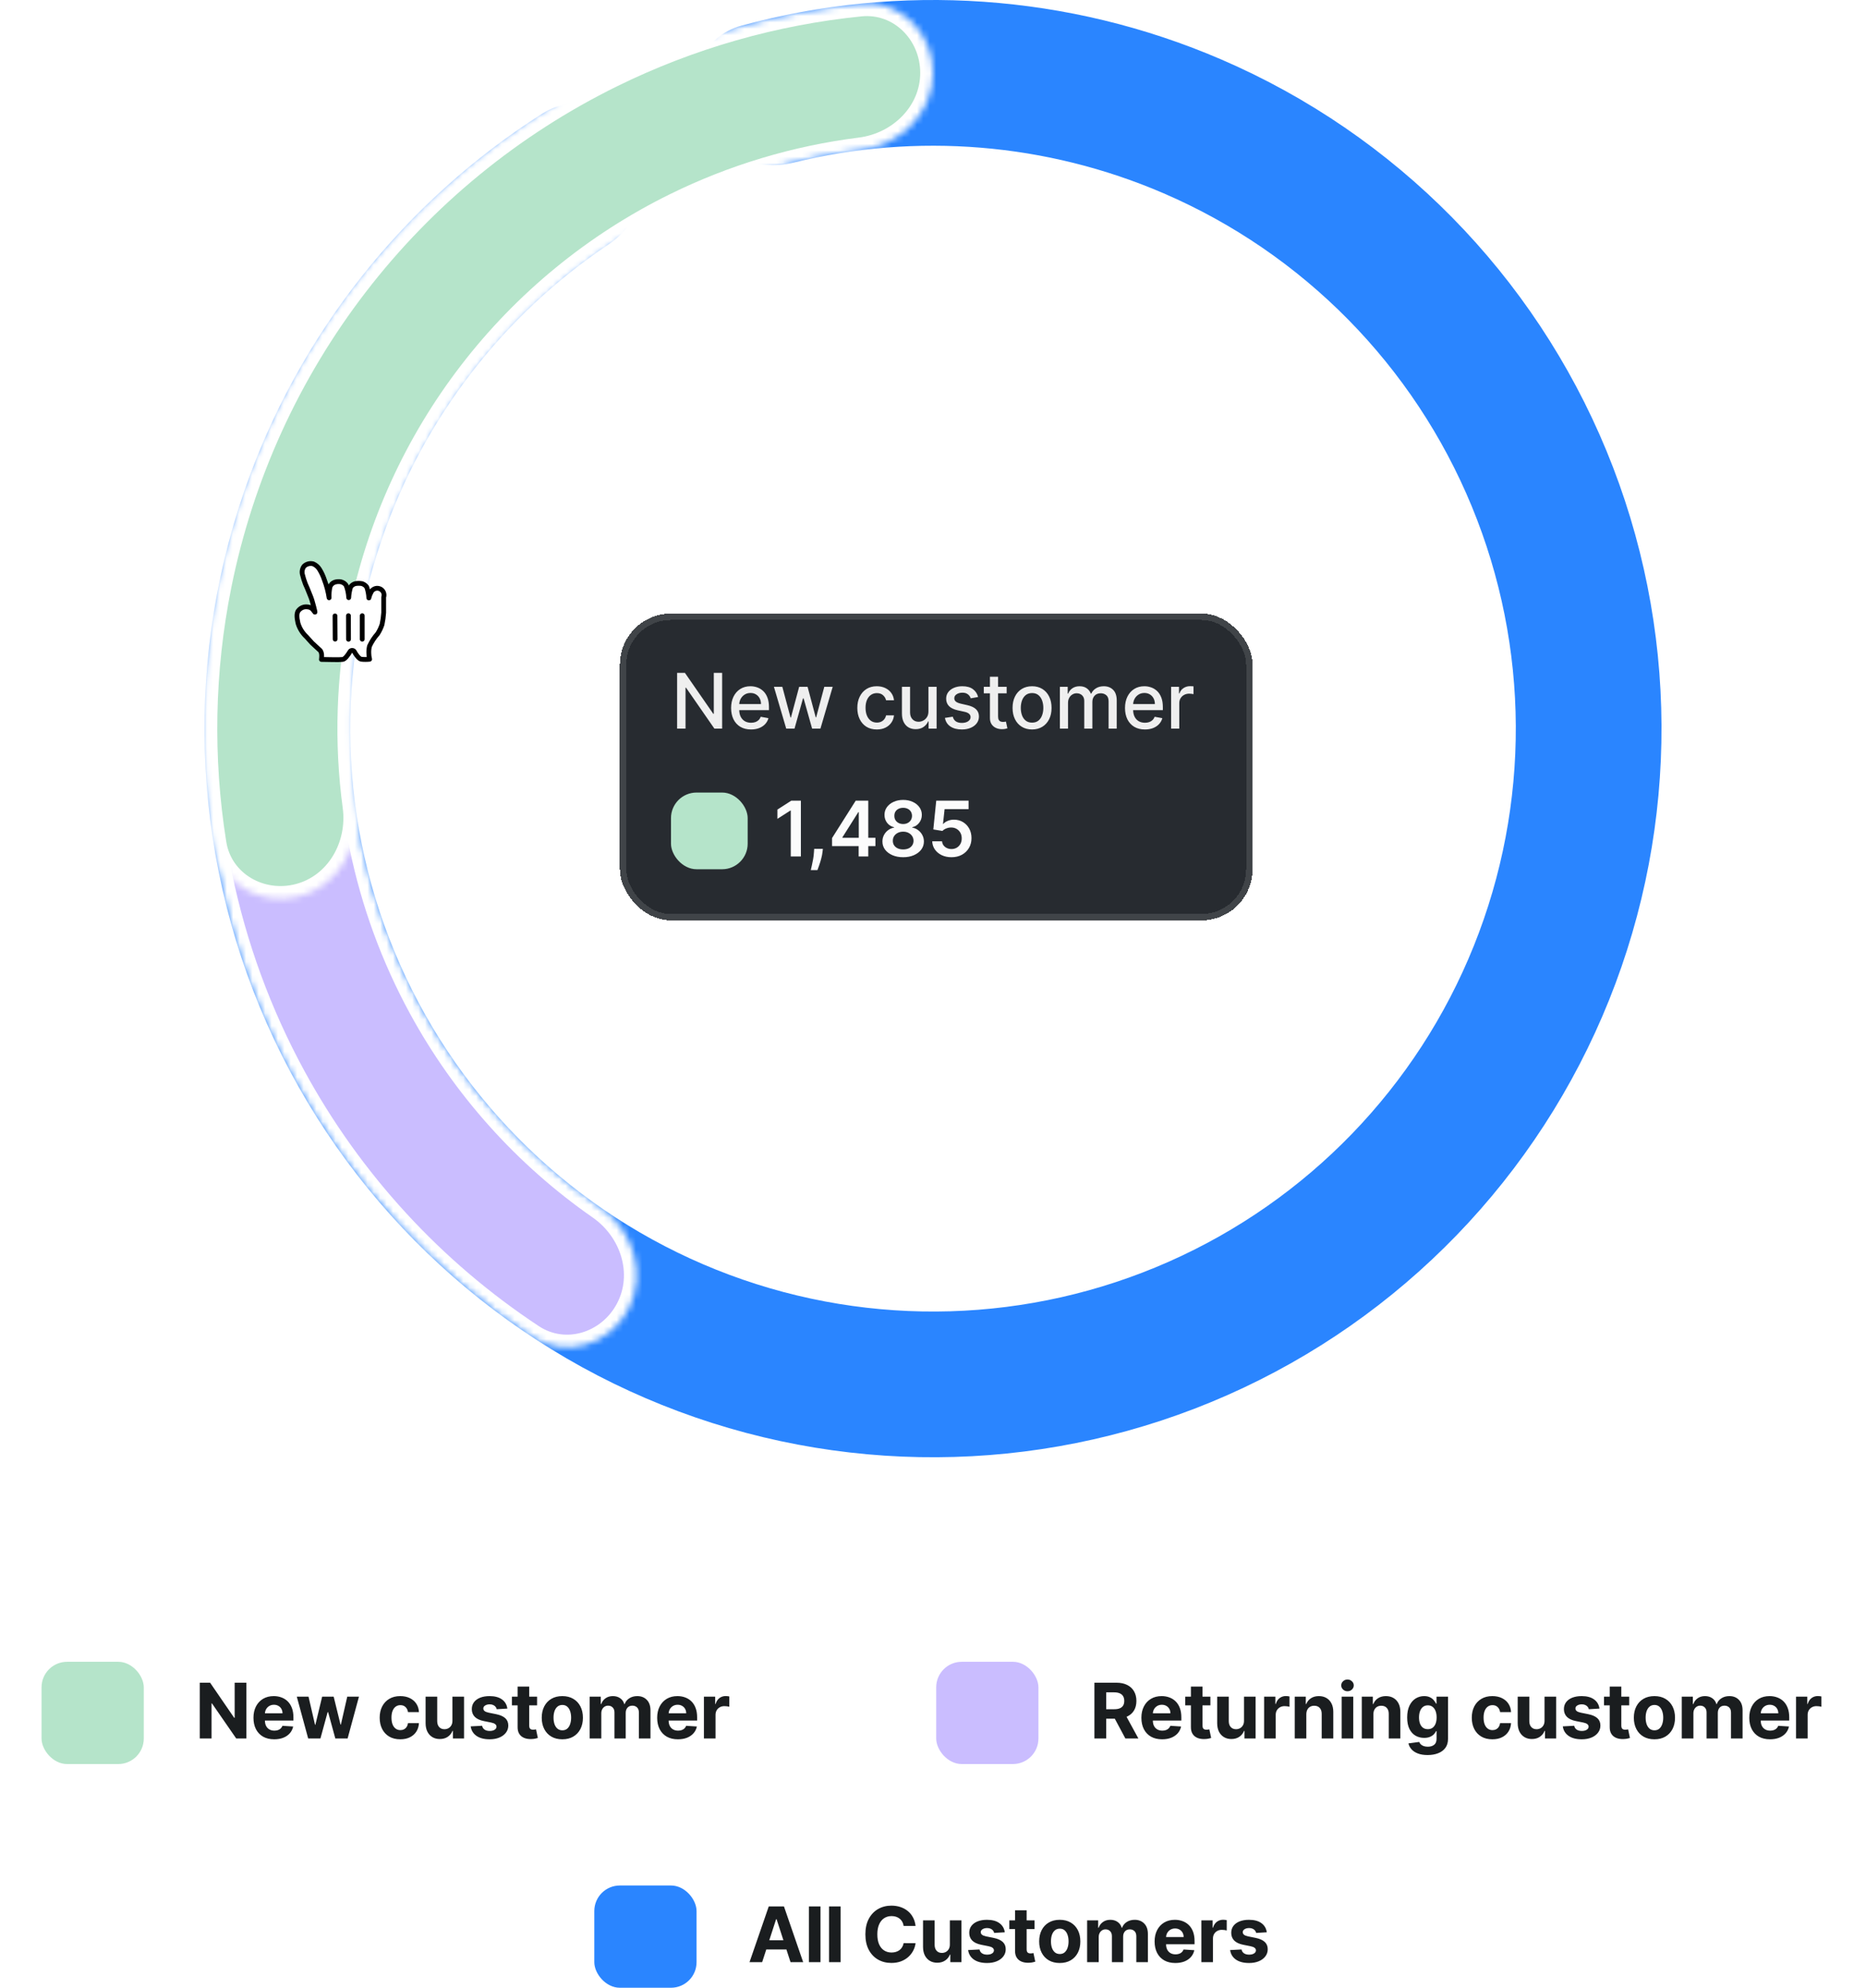 <svg width="292" height="311" viewBox="0 0 292 311" fill="none" xmlns="http://www.w3.org/2000/svg">
<path d="M109.255 18.206C107 12.327 109.929 5.674 116.003 4.017C140.8 -2.747 167.284 -0.957 191.095 9.298C218.413 21.064 240.05 43.041 251.39 70.538C262.73 98.035 262.874 128.875 251.791 156.477C240.708 184.079 219.277 206.256 192.07 218.276C164.864 230.296 134.037 231.207 106.168 220.815C78.299 210.422 55.595 189.549 42.902 162.65C30.209 135.751 28.531 104.956 38.227 76.837C46.679 52.327 63.189 31.543 84.887 17.764C90.202 14.389 97.093 16.704 99.921 22.33V22.33C102.748 27.955 100.429 34.751 95.2 38.258C78.783 49.269 66.293 65.387 59.782 84.27C52.025 106.765 53.367 131.401 63.522 152.92C73.676 174.439 91.839 191.138 114.134 199.452C136.429 207.766 161.091 207.037 182.856 197.421C204.622 187.805 221.767 170.063 230.633 147.981C239.499 125.9 239.384 101.228 230.312 79.23C221.24 57.232 203.93 39.651 182.076 30.239C163.732 22.338 143.405 20.718 124.209 25.441C118.096 26.946 111.51 24.084 109.255 18.206V18.206Z" fill="#2A85FF"/>
<mask id="path-2-inside-1_141_56" fill="white">
<path d="M115.465 16.049C113.592 10.038 107.17 6.632 101.377 9.096C84.243 16.384 69.099 27.784 57.325 42.356C43.156 59.895 34.505 81.241 32.467 103.696C30.429 126.15 35.095 148.705 45.876 168.508C54.833 184.962 67.678 198.902 83.219 209.155C88.474 212.623 95.404 210.428 98.329 204.853V204.853C101.255 199.278 99.055 192.443 93.888 188.845C82.301 180.778 72.701 170.098 65.9 157.606C57.276 141.764 53.543 123.72 55.173 105.756C56.804 87.793 63.724 70.716 75.06 56.685C83.998 45.622 95.365 36.845 108.215 30.996C113.945 28.387 117.339 22.06 115.465 16.049V16.049Z"/>
</mask>
<path d="M115.465 16.049C113.592 10.038 107.17 6.632 101.377 9.096C84.243 16.384 69.099 27.784 57.325 42.356C43.156 59.895 34.505 81.241 32.467 103.696C30.429 126.15 35.095 148.705 45.876 168.508C54.833 184.962 67.678 198.902 83.219 209.155C88.474 212.623 95.404 210.428 98.329 204.853V204.853C101.255 199.278 99.055 192.443 93.888 188.845C82.301 180.778 72.701 170.098 65.9 157.606C57.276 141.764 53.543 123.72 55.173 105.756C56.804 87.793 63.724 70.716 75.06 56.685C83.998 45.622 95.365 36.845 108.215 30.996C113.945 28.387 117.339 22.06 115.465 16.049V16.049Z" fill="#CABDFF" stroke="white" stroke-width="4" mask="url(#path-2-inside-1_141_56)"/>
<mask id="path-3-inside-2_141_56" fill="white">
<path d="M146 11.4C146 5.104 140.883 -0.059 134.619 0.57C121.101 1.926 107.903 5.691 95.659 11.717C79.996 19.426 66.314 30.628 55.666 44.461C45.017 58.293 37.688 74.386 34.243 91.499C31.549 104.878 31.285 118.6 33.432 132.015C34.427 138.232 40.727 141.858 46.814 140.247V140.247C52.901 138.636 56.453 132.396 55.614 126.156C54.267 116.146 54.59 105.954 56.594 95.999C59.35 82.309 65.214 69.435 73.733 58.369C82.251 47.303 93.197 38.341 105.727 32.174C114.837 27.69 124.607 24.771 134.63 23.512C140.876 22.727 146 17.696 146 11.4V11.4Z"/>
</mask>
<path d="M146 11.4C146 5.104 140.883 -0.059 134.619 0.57C121.101 1.926 107.903 5.691 95.659 11.717C79.996 19.426 66.314 30.628 55.666 44.461C45.017 58.293 37.688 74.386 34.243 91.499C31.549 104.878 31.285 118.6 33.432 132.015C34.427 138.232 40.727 141.858 46.814 140.247V140.247C52.901 138.636 56.453 132.396 55.614 126.156C54.267 116.146 54.59 105.954 56.594 95.999C59.35 82.309 65.214 69.435 73.733 58.369C82.251 47.303 93.197 38.341 105.727 32.174C114.837 27.69 124.607 24.771 134.63 23.512C140.876 22.727 146 17.696 146 11.4V11.4Z" fill="#B5E4CA" stroke="white" stroke-width="4" mask="url(#path-3-inside-2_141_56)"/>
<g filter="url(#filter0_ddi_141_56)">
<rect x="97" y="90" width="99" height="48" rx="8" fill="#272B30" shape-rendering="crispEdges"/>
<rect x="97.5" y="90.5" width="98" height="47" rx="7.5" stroke="white" stroke-opacity="0.12" shape-rendering="crispEdges"/>
<path d="M113.003 99.273V108H111.793L107.357 101.599H107.276V108H105.959V99.273H107.178L111.618 105.682H111.699V99.273H113.003ZM117.522 108.132C116.878 108.132 116.322 107.994 115.856 107.719C115.393 107.44 115.035 107.05 114.782 106.547C114.532 106.041 114.407 105.449 114.407 104.77C114.407 104.099 114.532 103.509 114.782 102.997C115.035 102.486 115.387 102.087 115.839 101.8C116.294 101.513 116.825 101.369 117.433 101.369C117.802 101.369 118.16 101.43 118.507 101.553C118.853 101.675 119.164 101.866 119.44 102.128C119.716 102.389 119.933 102.729 120.092 103.146C120.251 103.561 120.331 104.065 120.331 104.659V105.111H115.128V104.156H119.082C119.082 103.821 119.014 103.524 118.878 103.266C118.741 103.004 118.549 102.798 118.302 102.648C118.058 102.497 117.771 102.422 117.441 102.422C117.083 102.422 116.771 102.51 116.504 102.686C116.24 102.859 116.035 103.087 115.89 103.368C115.748 103.646 115.677 103.949 115.677 104.276V105.021C115.677 105.459 115.754 105.831 115.907 106.138C116.064 106.445 116.281 106.679 116.559 106.841C116.838 107 117.163 107.08 117.535 107.08C117.777 107.08 117.997 107.045 118.196 106.977C118.395 106.906 118.566 106.801 118.711 106.662C118.856 106.523 118.967 106.351 119.044 106.146L120.25 106.364C120.153 106.719 119.98 107.03 119.73 107.297C119.483 107.561 119.172 107.767 118.797 107.915C118.424 108.06 118 108.132 117.522 108.132ZM123.032 108L121.106 101.455H122.422L123.705 106.261H123.769L125.056 101.455H126.373L127.651 106.24H127.715L128.989 101.455H130.306L128.384 108H127.084L125.755 103.274H125.657L124.327 108H123.032ZM137.208 108.132C136.574 108.132 136.029 107.989 135.571 107.702C135.117 107.412 134.768 107.013 134.523 106.504C134.279 105.996 134.157 105.413 134.157 104.757C134.157 104.092 134.282 103.506 134.532 102.997C134.782 102.486 135.134 102.087 135.589 101.8C136.043 101.513 136.579 101.369 137.195 101.369C137.692 101.369 138.135 101.462 138.525 101.646C138.914 101.828 139.228 102.084 139.466 102.413C139.708 102.743 139.851 103.128 139.897 103.568H138.657C138.589 103.261 138.432 102.997 138.188 102.776C137.946 102.554 137.623 102.443 137.216 102.443C136.861 102.443 136.55 102.537 136.283 102.724C136.019 102.909 135.813 103.173 135.665 103.517C135.518 103.858 135.444 104.261 135.444 104.727C135.444 105.205 135.516 105.616 135.661 105.963C135.806 106.31 136.01 106.578 136.275 106.768C136.542 106.959 136.856 107.054 137.216 107.054C137.458 107.054 137.677 107.01 137.873 106.922C138.071 106.831 138.238 106.702 138.371 106.534C138.508 106.366 138.603 106.165 138.657 105.929H139.897C139.851 106.352 139.714 106.73 139.483 107.062C139.253 107.395 138.945 107.656 138.559 107.847C138.175 108.037 137.725 108.132 137.208 108.132ZM145.286 105.286V101.455H146.564V108H145.311V106.866H145.243C145.092 107.216 144.851 107.507 144.519 107.74C144.189 107.97 143.779 108.085 143.287 108.085C142.867 108.085 142.494 107.993 142.171 107.808C141.85 107.621 141.597 107.344 141.412 106.977C141.23 106.611 141.139 106.158 141.139 105.618V101.455H142.413V105.464C142.413 105.911 142.537 106.266 142.784 106.53C143.031 106.794 143.352 106.926 143.747 106.926C143.986 106.926 144.223 106.866 144.459 106.747C144.698 106.628 144.895 106.447 145.051 106.206C145.21 105.964 145.288 105.658 145.286 105.286ZM153.061 103.053L151.906 103.257C151.858 103.109 151.781 102.969 151.676 102.835C151.574 102.702 151.434 102.592 151.258 102.507C151.082 102.422 150.862 102.379 150.598 102.379C150.237 102.379 149.936 102.46 149.694 102.622C149.453 102.781 149.332 102.987 149.332 103.24C149.332 103.459 149.413 103.635 149.575 103.768C149.737 103.902 149.998 104.011 150.359 104.097L151.399 104.335C152.001 104.474 152.45 104.689 152.746 104.979C153.041 105.268 153.189 105.645 153.189 106.108C153.189 106.5 153.075 106.849 152.848 107.156C152.623 107.46 152.309 107.699 151.906 107.872C151.505 108.045 151.041 108.132 150.513 108.132C149.78 108.132 149.182 107.976 148.719 107.663C148.255 107.348 147.971 106.901 147.866 106.321L149.098 106.134C149.175 106.455 149.332 106.697 149.571 106.862C149.809 107.024 150.121 107.105 150.504 107.105C150.922 107.105 151.255 107.018 151.505 106.845C151.755 106.669 151.88 106.455 151.88 106.202C151.88 105.997 151.804 105.825 151.65 105.686C151.5 105.547 151.268 105.442 150.956 105.371L149.848 105.128C149.237 104.989 148.785 104.767 148.493 104.463C148.203 104.159 148.058 103.774 148.058 103.308C148.058 102.922 148.166 102.584 148.382 102.294C148.598 102.004 148.896 101.778 149.277 101.616C149.657 101.452 150.094 101.369 150.585 101.369C151.292 101.369 151.849 101.523 152.255 101.83C152.662 102.134 152.93 102.541 153.061 103.053ZM157.525 101.455V102.477H153.95V101.455H157.525ZM154.909 99.886H156.183V106.078C156.183 106.325 156.22 106.511 156.294 106.636C156.367 106.759 156.463 106.842 156.579 106.888C156.698 106.93 156.828 106.952 156.967 106.952C157.069 106.952 157.159 106.945 157.235 106.93C157.312 106.916 157.372 106.905 157.414 106.896L157.644 107.949C157.571 107.977 157.465 108.006 157.329 108.034C157.193 108.065 157.022 108.082 156.818 108.085C156.482 108.091 156.17 108.031 155.88 107.906C155.59 107.781 155.356 107.588 155.177 107.327C154.998 107.065 154.909 106.737 154.909 106.342V99.886ZM161.501 108.132C160.888 108.132 160.352 107.991 159.895 107.71C159.437 107.429 159.082 107.036 158.829 106.53C158.577 106.024 158.45 105.433 158.45 104.757C158.45 104.078 158.577 103.484 158.829 102.976C159.082 102.467 159.437 102.072 159.895 101.791C160.352 101.51 160.888 101.369 161.501 101.369C162.115 101.369 162.65 101.51 163.108 101.791C163.565 102.072 163.92 102.467 164.173 102.976C164.426 103.484 164.552 104.078 164.552 104.757C164.552 105.433 164.426 106.024 164.173 106.53C163.92 107.036 163.565 107.429 163.108 107.71C162.65 107.991 162.115 108.132 161.501 108.132ZM161.506 107.062C161.903 107.062 162.233 106.957 162.494 106.747C162.756 106.537 162.949 106.257 163.074 105.908C163.202 105.558 163.265 105.173 163.265 104.753C163.265 104.335 163.202 103.952 163.074 103.602C162.949 103.25 162.756 102.967 162.494 102.754C162.233 102.541 161.903 102.435 161.506 102.435C161.105 102.435 160.773 102.541 160.508 102.754C160.247 102.967 160.052 103.25 159.925 103.602C159.8 103.952 159.737 104.335 159.737 104.753C159.737 105.173 159.8 105.558 159.925 105.908C160.052 106.257 160.247 106.537 160.508 106.747C160.773 106.957 161.105 107.062 161.506 107.062ZM165.855 108V101.455H167.078V102.52H167.159C167.295 102.159 167.518 101.878 167.828 101.676C168.137 101.472 168.508 101.369 168.94 101.369C169.377 101.369 169.744 101.472 170.039 101.676C170.338 101.881 170.558 102.162 170.7 102.52H170.768C170.924 102.17 171.173 101.892 171.514 101.685C171.855 101.474 172.261 101.369 172.732 101.369C173.326 101.369 173.811 101.555 174.186 101.928C174.563 102.3 174.752 102.861 174.752 103.611V108H173.478V103.73C173.478 103.287 173.357 102.966 173.116 102.767C172.875 102.568 172.586 102.469 172.251 102.469C171.836 102.469 171.514 102.597 171.284 102.852C171.054 103.105 170.938 103.43 170.938 103.828V108H169.669V103.649C169.669 103.294 169.558 103.009 169.336 102.793C169.115 102.577 168.826 102.469 168.471 102.469C168.23 102.469 168.007 102.533 167.802 102.661C167.6 102.786 167.437 102.96 167.312 103.185C167.19 103.409 167.129 103.669 167.129 103.964V108H165.855ZM179.161 108.132C178.516 108.132 177.961 107.994 177.495 107.719C177.032 107.44 176.674 107.05 176.421 106.547C176.171 106.041 176.046 105.449 176.046 104.77C176.046 104.099 176.171 103.509 176.421 102.997C176.674 102.486 177.026 102.087 177.478 101.8C177.932 101.513 178.464 101.369 179.072 101.369C179.441 101.369 179.799 101.43 180.146 101.553C180.492 101.675 180.803 101.866 181.079 102.128C181.354 102.389 181.572 102.729 181.731 103.146C181.89 103.561 181.969 104.065 181.969 104.659V105.111H176.766V104.156H180.721C180.721 103.821 180.653 103.524 180.516 103.266C180.38 103.004 180.188 102.798 179.941 102.648C179.697 102.497 179.41 102.422 179.08 102.422C178.722 102.422 178.41 102.51 178.143 102.686C177.878 102.859 177.674 103.087 177.529 103.368C177.387 103.646 177.316 103.949 177.316 104.276V105.021C177.316 105.459 177.393 105.831 177.546 106.138C177.702 106.445 177.92 106.679 178.198 106.841C178.476 107 178.802 107.08 179.174 107.08C179.415 107.08 179.636 107.045 179.834 106.977C180.033 106.906 180.205 106.801 180.35 106.662C180.495 106.523 180.606 106.351 180.682 106.146L181.888 106.364C181.792 106.719 181.619 107.03 181.369 107.297C181.121 107.561 180.81 107.767 180.435 107.915C180.063 108.06 179.638 108.132 179.161 108.132ZM183.263 108V101.455H184.495V102.494H184.563C184.682 102.142 184.892 101.865 185.193 101.663C185.497 101.459 185.841 101.357 186.225 101.357C186.304 101.357 186.398 101.359 186.506 101.365C186.617 101.371 186.703 101.378 186.766 101.386V102.605C186.715 102.591 186.624 102.575 186.493 102.558C186.363 102.538 186.232 102.528 186.101 102.528C185.8 102.528 185.532 102.592 185.296 102.72C185.063 102.845 184.878 103.02 184.742 103.244C184.605 103.466 184.537 103.719 184.537 104.003V108H183.263Z" fill="#EFEFEF"/>
<rect x="105" y="118" width="12" height="12" rx="4" fill="#B5E4CA"/>
<path d="M125.325 119.273V128H123.744V120.811H123.693L121.652 122.115V120.666L123.821 119.273H125.325ZM128.769 126.807L128.713 127.276C128.674 127.634 128.603 127.997 128.5 128.366C128.401 128.739 128.296 129.081 128.185 129.393C128.074 129.706 127.985 129.952 127.917 130.131H126.877C126.917 129.957 126.971 129.722 127.039 129.423C127.11 129.125 127.178 128.79 127.243 128.418C127.309 128.045 127.353 127.668 127.375 127.284L127.405 126.807H128.769ZM130.202 126.381V125.124L133.905 119.273H134.954V121.062H134.314L131.821 125.013V125.081H136.99V126.381H130.202ZM134.365 128V125.997L134.383 125.435V119.273H135.874V128H134.365ZM141.334 128.119C140.701 128.119 140.138 128.013 139.647 127.8C139.158 127.587 138.775 127.295 138.496 126.926C138.221 126.554 138.084 126.132 138.087 125.661C138.084 125.294 138.164 124.957 138.326 124.651C138.488 124.344 138.706 124.088 138.982 123.884C139.26 123.676 139.57 123.544 139.911 123.487V123.428C139.462 123.328 139.098 123.099 138.82 122.741C138.544 122.381 138.408 121.964 138.411 121.493C138.408 121.044 138.533 120.643 138.786 120.291C139.039 119.939 139.385 119.662 139.826 119.46C140.266 119.256 140.769 119.153 141.334 119.153C141.894 119.153 142.392 119.256 142.83 119.46C143.27 119.662 143.617 119.939 143.87 120.291C144.125 120.643 144.253 121.044 144.253 121.493C144.253 121.964 144.113 122.381 143.831 122.741C143.553 123.099 143.194 123.328 142.753 123.428V123.487C143.094 123.544 143.401 123.676 143.674 123.884C143.949 124.088 144.168 124.344 144.33 124.651C144.495 124.957 144.577 125.294 144.577 125.661C144.577 126.132 144.438 126.554 144.16 126.926C143.881 127.295 143.498 127.587 143.009 127.8C142.523 128.013 141.965 128.119 141.334 128.119ZM141.334 126.901C141.661 126.901 141.945 126.845 142.187 126.734C142.428 126.621 142.615 126.462 142.749 126.257C142.883 126.053 142.951 125.817 142.954 125.55C142.951 125.271 142.878 125.026 142.736 124.812C142.597 124.597 142.405 124.428 142.161 124.305C141.919 124.183 141.644 124.122 141.334 124.122C141.022 124.122 140.743 124.183 140.499 124.305C140.255 124.428 140.062 124.597 139.919 124.812C139.78 125.026 139.712 125.271 139.715 125.55C139.712 125.817 139.777 126.053 139.911 126.257C140.044 126.459 140.232 126.616 140.473 126.73C140.718 126.844 141.005 126.901 141.334 126.901ZM141.334 122.925C141.601 122.925 141.837 122.871 142.042 122.763C142.249 122.655 142.412 122.504 142.532 122.311C142.651 122.118 142.712 121.895 142.715 121.642C142.712 121.392 142.652 121.173 142.536 120.986C142.419 120.795 142.258 120.649 142.05 120.547C141.843 120.442 141.604 120.389 141.334 120.389C141.059 120.389 140.816 120.442 140.606 120.547C140.398 120.649 140.236 120.795 140.12 120.986C140.006 121.173 139.951 121.392 139.954 121.642C139.951 121.895 140.008 122.118 140.124 122.311C140.243 122.501 140.407 122.652 140.614 122.763C140.824 122.871 141.064 122.925 141.334 122.925ZM148.892 128.119C148.324 128.119 147.815 128.013 147.367 127.8C146.918 127.584 146.561 127.288 146.297 126.913C146.036 126.538 145.896 126.109 145.879 125.626H147.413C147.442 125.984 147.597 126.277 147.878 126.504C148.159 126.729 148.497 126.841 148.892 126.841C149.202 126.841 149.477 126.77 149.719 126.628C149.96 126.486 150.151 126.288 150.29 126.036C150.429 125.783 150.497 125.494 150.494 125.17C150.497 124.841 150.428 124.548 150.286 124.293C150.144 124.037 149.949 123.837 149.702 123.692C149.455 123.544 149.171 123.47 148.85 123.47C148.588 123.467 148.331 123.516 148.078 123.615C147.825 123.714 147.625 123.845 147.477 124.007L146.05 123.773L146.506 119.273H151.568V120.594H147.814L147.563 122.908H147.614C147.776 122.717 148.004 122.56 148.3 122.435C148.595 122.307 148.919 122.243 149.271 122.243C149.8 122.243 150.271 122.368 150.686 122.618C151.101 122.865 151.428 123.206 151.666 123.641C151.905 124.075 152.024 124.572 152.024 125.132C152.024 125.709 151.891 126.223 151.624 126.675C151.359 127.124 150.992 127.477 150.52 127.736C150.051 127.991 149.509 128.119 148.892 128.119Z" fill="#FCFCFC"/>
</g>
<g filter="url(#filter1_d_141_56)">
<path d="M57.714 91.547C57.714 91.696 57.788 91.133 58.022 90.761C58.112 90.493 58.305 90.272 58.558 90.147C58.683 90.085 58.819 90.048 58.959 90.038C59.098 90.029 59.239 90.047 59.371 90.092C59.504 90.136 59.626 90.207 59.731 90.299C59.837 90.391 59.923 90.502 59.985 90.628C60.047 90.753 60.084 90.889 60.094 91.029C60.103 91.168 60.085 91.309 60.04 91.441C60.04 92.142 60.04 92.111 60.04 92.578C60.04 93.046 60.04 93.449 60.04 93.853C60 94.475 59.914 95.092 59.785 95.702C59.614 96.218 59.379 96.711 59.084 97.168C58.568 97.745 58.141 98.397 57.82 99.102C57.736 99.449 57.7 99.807 57.714 100.164C57.714 100.494 57.757 100.823 57.841 101.142C57.407 101.19 56.968 101.19 56.534 101.142C56.12 101.078 55.599 100.249 55.472 99.994C55.439 99.924 55.388 99.865 55.323 99.823C55.258 99.782 55.182 99.76 55.105 99.76C55.028 99.76 54.953 99.782 54.888 99.823C54.823 99.865 54.771 99.924 54.739 99.994C54.505 100.398 53.995 101.131 53.623 101.174C52.922 101.259 51.445 101.174 50.297 101.174C50.297 101.174 50.489 100.111 50.053 99.729C49.617 99.346 49.171 98.9 48.831 98.602L47.949 97.625C47.328 97.047 46.874 96.313 46.632 95.5C46.408 94.501 46.43 94.012 46.632 93.619C46.855 93.293 47.192 93.061 47.577 92.971C47.886 92.917 48.203 92.939 48.502 93.035C48.71 93.122 48.89 93.266 49.022 93.449C49.267 93.779 49.341 93.938 49.256 93.577C49.171 93.216 49.044 92.684 48.82 91.93C48.64 91.346 48.459 91.016 48.321 90.623C48.183 90.23 48.002 89.858 47.79 89.369C47.597 88.87 47.438 88.359 47.312 87.839C47.264 87.625 47.262 87.403 47.308 87.189C47.354 86.974 47.446 86.772 47.577 86.596C47.764 86.412 47.996 86.281 48.25 86.216C48.504 86.151 48.77 86.153 49.022 86.224C49.423 86.398 49.761 86.691 49.989 87.064C50.307 87.578 50.564 88.127 50.754 88.7C51.104 89.612 51.354 90.56 51.498 91.526C51.472 90.956 51.518 90.385 51.636 89.826C51.695 89.656 51.792 89.502 51.919 89.376C52.045 89.249 52.2 89.152 52.369 89.093C52.685 88.992 53.02 88.97 53.347 89.029C53.672 89.102 53.959 89.29 54.154 89.561C54.398 90.181 54.538 90.838 54.569 91.505C54.599 90.935 54.699 90.372 54.866 89.826C55.044 89.577 55.303 89.396 55.599 89.316C55.95 89.253 56.31 89.253 56.662 89.316C56.949 89.414 57.201 89.595 57.384 89.837C57.609 90.4 57.745 90.995 57.788 91.6" fill="white"/>
<path d="M57.714 91.547C57.714 91.696 57.788 91.133 58.022 90.761C58.112 90.493 58.305 90.272 58.558 90.147C58.683 90.085 58.819 90.048 58.959 90.038C59.098 90.029 59.239 90.047 59.371 90.092C59.504 90.136 59.626 90.207 59.731 90.299C59.837 90.391 59.923 90.502 59.985 90.628C60.047 90.753 60.084 90.889 60.094 91.029C60.103 91.168 60.085 91.309 60.04 91.441C60.04 92.142 60.04 92.111 60.04 92.578C60.04 93.046 60.04 93.449 60.04 93.853C60 94.475 59.914 95.092 59.785 95.702C59.614 96.218 59.379 96.711 59.084 97.168C58.568 97.745 58.141 98.397 57.82 99.102C57.736 99.449 57.7 99.807 57.714 100.164C57.714 100.494 57.757 100.823 57.841 101.142C57.407 101.19 56.968 101.19 56.534 101.142C56.12 101.078 55.599 100.249 55.472 99.994C55.439 99.924 55.388 99.865 55.323 99.823C55.258 99.782 55.182 99.76 55.105 99.76C55.028 99.76 54.953 99.782 54.888 99.823C54.823 99.865 54.771 99.924 54.739 99.994C54.505 100.398 53.995 101.131 53.623 101.174C52.922 101.259 51.445 101.174 50.297 101.174C50.297 101.174 50.489 100.111 50.053 99.729C49.617 99.346 49.171 98.9 48.831 98.602L47.949 97.625C47.328 97.047 46.874 96.313 46.632 95.5C46.408 94.501 46.43 94.012 46.632 93.619C46.855 93.293 47.192 93.061 47.577 92.971C47.886 92.917 48.203 92.939 48.502 93.035C48.71 93.122 48.89 93.266 49.022 93.449C49.267 93.779 49.341 93.938 49.256 93.577C49.171 93.216 49.044 92.684 48.82 91.93C48.64 91.346 48.459 91.016 48.321 90.623C48.183 90.23 48.002 89.858 47.79 89.369C47.597 88.87 47.438 88.359 47.312 87.839C47.264 87.625 47.262 87.403 47.308 87.189C47.354 86.974 47.446 86.772 47.577 86.596C47.764 86.412 47.996 86.281 48.25 86.216C48.504 86.151 48.77 86.153 49.022 86.224C49.423 86.398 49.761 86.691 49.989 87.064C50.307 87.578 50.564 88.127 50.754 88.7C51.104 89.612 51.354 90.56 51.498 91.526C51.472 90.956 51.518 90.385 51.636 89.826C51.695 89.656 51.792 89.502 51.919 89.376C52.045 89.249 52.2 89.152 52.369 89.093C52.685 88.992 53.02 88.97 53.347 89.029C53.672 89.102 53.959 89.29 54.154 89.561C54.398 90.181 54.538 90.838 54.569 91.505C54.599 90.935 54.699 90.372 54.866 89.826C55.044 89.577 55.303 89.396 55.599 89.316C55.95 89.253 56.31 89.253 56.662 89.316C56.949 89.414 57.201 89.595 57.384 89.837C57.578 90.388 57.689 90.964 57.714 91.547V91.547Z" stroke="black" stroke-width="0.75" stroke-linejoin="round"/>
<path d="M56.683 98.007V94.331" stroke="black" stroke-width="0.75" stroke-linecap="round"/>
<path d="M54.537 98.018L54.526 94.331" stroke="black" stroke-width="0.75" stroke-linecap="round"/>
<path d="M52.422 94.363L52.444 97.996" stroke="black" stroke-width="0.75" stroke-linecap="round"/>
</g>
<rect x="6.5" y="260" width="16" height="16" rx="4" fill="#B5E4CA"/>
<path d="M38.558 263.273V272H36.965L33.168 266.507H33.104V272H31.259V263.273H32.878L36.645 268.761H36.722V263.273H38.558ZM42.912 272.128C42.238 272.128 41.659 271.991 41.173 271.719C40.69 271.443 40.318 271.054 40.056 270.551C39.795 270.045 39.664 269.447 39.664 268.757C39.664 268.084 39.795 267.493 40.056 266.984C40.318 266.476 40.686 266.08 41.16 265.795C41.638 265.511 42.197 265.369 42.839 265.369C43.271 265.369 43.673 265.439 44.045 265.578C44.42 265.714 44.747 265.92 45.025 266.196C45.306 266.472 45.525 266.818 45.681 267.236C45.838 267.651 45.916 268.136 45.916 268.693V269.192H40.389V268.067H44.207C44.207 267.805 44.15 267.574 44.037 267.372C43.923 267.17 43.765 267.013 43.564 266.899C43.365 266.783 43.133 266.724 42.869 266.724C42.593 266.724 42.349 266.788 42.136 266.916C41.926 267.041 41.761 267.21 41.642 267.423C41.522 267.634 41.461 267.868 41.459 268.126V269.196C41.459 269.52 41.518 269.8 41.638 270.036C41.76 270.271 41.931 270.453 42.153 270.581C42.375 270.709 42.638 270.773 42.941 270.773C43.143 270.773 43.328 270.744 43.495 270.688C43.663 270.631 43.806 270.545 43.926 270.432C44.045 270.318 44.136 270.179 44.199 270.014L45.877 270.125C45.792 270.528 45.618 270.881 45.353 271.182C45.092 271.48 44.754 271.713 44.339 271.881C43.927 272.045 43.451 272.128 42.912 272.128ZM48.225 272L46.444 265.455H48.28L49.294 269.852H49.354L50.411 265.455H52.214L53.287 269.827H53.343L54.34 265.455H56.172L54.395 272H52.473L51.348 267.884H51.267L50.142 272H48.225ZM62.635 272.128C61.965 272.128 61.388 271.986 60.905 271.702C60.425 271.415 60.056 271.017 59.797 270.509C59.542 270 59.414 269.415 59.414 268.753C59.414 268.082 59.543 267.494 59.802 266.989C60.063 266.48 60.434 266.084 60.914 265.8C61.394 265.513 61.965 265.369 62.627 265.369C63.198 265.369 63.698 265.473 64.127 265.68C64.556 265.888 64.895 266.179 65.145 266.554C65.395 266.929 65.533 267.369 65.559 267.875H63.846C63.797 267.548 63.669 267.286 63.462 267.087C63.258 266.885 62.989 266.784 62.657 266.784C62.376 266.784 62.13 266.861 61.919 267.014C61.712 267.165 61.55 267.385 61.434 267.675C61.317 267.964 61.259 268.315 61.259 268.727C61.259 269.145 61.316 269.5 61.429 269.793C61.546 270.085 61.709 270.308 61.919 270.462C62.13 270.615 62.376 270.692 62.657 270.692C62.864 270.692 63.05 270.649 63.215 270.564C63.383 270.479 63.52 270.355 63.628 270.193C63.739 270.028 63.812 269.831 63.846 269.601H65.559C65.53 270.101 65.394 270.541 65.15 270.922C64.908 271.3 64.574 271.595 64.148 271.808C63.722 272.021 63.218 272.128 62.635 272.128ZM70.798 269.213V265.455H72.614V272H70.871V270.811H70.803C70.655 271.195 70.409 271.503 70.066 271.736C69.725 271.969 69.308 272.085 68.817 272.085C68.379 272.085 67.995 271.986 67.662 271.787C67.33 271.588 67.07 271.305 66.882 270.939C66.698 270.572 66.604 270.134 66.601 269.622V265.455H68.416V269.298C68.419 269.685 68.523 269.99 68.727 270.214C68.932 270.439 69.206 270.551 69.55 270.551C69.769 270.551 69.973 270.501 70.163 270.402C70.354 270.3 70.507 270.149 70.624 269.95C70.743 269.751 70.801 269.506 70.798 269.213ZM79.392 267.321L77.73 267.423C77.701 267.281 77.64 267.153 77.547 267.04C77.453 266.923 77.329 266.831 77.176 266.763C77.025 266.692 76.845 266.656 76.635 266.656C76.353 266.656 76.116 266.716 75.923 266.835C75.73 266.952 75.633 267.108 75.633 267.304C75.633 267.46 75.696 267.592 75.821 267.7C75.946 267.808 76.16 267.895 76.464 267.96L77.649 268.199C78.285 268.33 78.76 268.54 79.072 268.83C79.385 269.119 79.541 269.5 79.541 269.972C79.541 270.401 79.415 270.777 79.162 271.101C78.912 271.425 78.568 271.678 78.13 271.859C77.696 272.038 77.194 272.128 76.626 272.128C75.76 272.128 75.069 271.947 74.555 271.587C74.044 271.223 73.744 270.729 73.656 270.104L75.442 270.01C75.496 270.274 75.626 270.476 75.834 270.615C76.041 270.751 76.307 270.82 76.63 270.82C76.949 270.82 77.204 270.759 77.397 270.636C77.594 270.511 77.693 270.351 77.696 270.155C77.693 269.99 77.623 269.855 77.487 269.75C77.351 269.642 77.14 269.56 76.856 269.503L75.723 269.277C75.084 269.149 74.608 268.928 74.295 268.612C73.986 268.297 73.831 267.895 73.831 267.406C73.831 266.986 73.944 266.624 74.172 266.32C74.402 266.016 74.724 265.781 75.139 265.616C75.557 265.452 76.045 265.369 76.605 265.369C77.432 265.369 78.082 265.544 78.557 265.893C79.034 266.243 79.312 266.719 79.392 267.321ZM84.046 265.455V266.818H80.104V265.455H84.046ZM80.999 263.886H82.814V269.989C82.814 270.156 82.84 270.287 82.891 270.381C82.942 270.472 83.013 270.536 83.104 270.572C83.198 270.609 83.306 270.628 83.428 270.628C83.513 270.628 83.598 270.621 83.683 270.607C83.769 270.589 83.834 270.577 83.879 270.568L84.165 271.919C84.074 271.947 83.946 271.98 83.781 272.017C83.617 272.057 83.416 272.081 83.181 272.089C82.743 272.107 82.36 272.048 82.03 271.915C81.703 271.781 81.449 271.574 81.267 271.293C81.085 271.011 80.996 270.656 80.999 270.227V263.886ZM87.995 272.128C87.333 272.128 86.761 271.987 86.278 271.706C85.798 271.422 85.427 271.027 85.166 270.521C84.904 270.013 84.774 269.423 84.774 268.753C84.774 268.077 84.904 267.486 85.166 266.98C85.427 266.472 85.798 266.077 86.278 265.795C86.761 265.511 87.333 265.369 87.995 265.369C88.657 265.369 89.228 265.511 89.708 265.795C90.191 266.077 90.563 266.472 90.825 266.98C91.086 267.486 91.217 268.077 91.217 268.753C91.217 269.423 91.086 270.013 90.825 270.521C90.563 271.027 90.191 271.422 89.708 271.706C89.228 271.987 88.657 272.128 87.995 272.128ZM88.004 270.722C88.305 270.722 88.556 270.636 88.758 270.466C88.96 270.293 89.112 270.057 89.214 269.759C89.319 269.46 89.372 269.121 89.372 268.74C89.372 268.359 89.319 268.02 89.214 267.722C89.112 267.423 88.96 267.187 88.758 267.014C88.556 266.841 88.305 266.754 88.004 266.754C87.7 266.754 87.444 266.841 87.237 267.014C87.032 267.187 86.877 267.423 86.772 267.722C86.67 268.02 86.619 268.359 86.619 268.74C86.619 269.121 86.67 269.46 86.772 269.759C86.877 270.057 87.032 270.293 87.237 270.466C87.444 270.636 87.7 270.722 88.004 270.722ZM92.277 272V265.455H94.007V266.609H94.084C94.22 266.226 94.448 265.923 94.766 265.702C95.084 265.48 95.465 265.369 95.908 265.369C96.357 265.369 96.739 265.482 97.054 265.706C97.37 265.928 97.58 266.229 97.685 266.609H97.753C97.887 266.234 98.128 265.935 98.478 265.71C98.83 265.483 99.246 265.369 99.726 265.369C100.337 265.369 100.833 265.564 101.213 265.953C101.597 266.339 101.789 266.888 101.789 267.598V272H99.978V267.956C99.978 267.592 99.881 267.32 99.688 267.138C99.495 266.956 99.253 266.865 98.963 266.865C98.634 266.865 98.377 266.97 98.192 267.18C98.007 267.388 97.915 267.662 97.915 268.003V272H96.155V267.918C96.155 267.597 96.063 267.341 95.878 267.151C95.696 266.96 95.456 266.865 95.158 266.865C94.956 266.865 94.774 266.916 94.612 267.018C94.453 267.118 94.327 267.259 94.233 267.44C94.139 267.619 94.093 267.83 94.093 268.071V272H92.277ZM106.086 272.128C105.412 272.128 104.833 271.991 104.347 271.719C103.864 271.443 103.492 271.054 103.23 270.551C102.969 270.045 102.838 269.447 102.838 268.757C102.838 268.084 102.969 267.493 103.23 266.984C103.492 266.476 103.86 266.08 104.334 265.795C104.811 265.511 105.371 265.369 106.013 265.369C106.445 265.369 106.847 265.439 107.219 265.578C107.594 265.714 107.921 265.92 108.199 266.196C108.48 266.472 108.699 266.818 108.855 267.236C109.012 267.651 109.09 268.136 109.09 268.693V269.192H103.563V268.067H107.381C107.381 267.805 107.324 267.574 107.211 267.372C107.097 267.17 106.939 267.013 106.738 266.899C106.539 266.783 106.307 266.724 106.043 266.724C105.767 266.724 105.523 266.788 105.31 266.916C105.1 267.041 104.935 267.21 104.816 267.423C104.696 267.634 104.635 267.868 104.632 268.126V269.196C104.632 269.52 104.692 269.8 104.811 270.036C104.934 270.271 105.105 270.453 105.327 270.581C105.549 270.709 105.811 270.773 106.115 270.773C106.317 270.773 106.502 270.744 106.669 270.688C106.837 270.631 106.98 270.545 107.1 270.432C107.219 270.318 107.31 270.179 107.372 270.014L109.051 270.125C108.966 270.528 108.791 270.881 108.527 271.182C108.266 271.48 107.928 271.713 107.513 271.881C107.101 272.045 106.625 272.128 106.086 272.128ZM110.154 272V265.455H111.914V266.597H111.983C112.102 266.19 112.302 265.884 112.583 265.676C112.865 265.466 113.189 265.361 113.555 265.361C113.646 265.361 113.744 265.366 113.849 265.378C113.954 265.389 114.046 265.405 114.126 265.425V267.036C114.041 267.01 113.923 266.987 113.772 266.967C113.622 266.947 113.484 266.938 113.359 266.938C113.092 266.938 112.853 266.996 112.643 267.112C112.436 267.226 112.271 267.385 112.149 267.589C112.029 267.794 111.97 268.03 111.97 268.297V272H110.154Z" fill="#1A1D1F"/>
<rect x="146.5" y="260" width="16" height="16" rx="4" fill="#CABDFF"/>
<path d="M171.259 272V263.273H174.702C175.361 263.273 175.923 263.391 176.389 263.626C176.858 263.859 177.214 264.19 177.459 264.619C177.706 265.045 177.83 265.547 177.83 266.124C177.83 266.703 177.705 267.202 177.455 267.619C177.205 268.034 176.842 268.352 176.368 268.574C175.896 268.795 175.325 268.906 174.655 268.906H172.349V267.423H174.357C174.709 267.423 175.001 267.375 175.234 267.278C175.467 267.182 175.641 267.037 175.754 266.844C175.871 266.651 175.929 266.411 175.929 266.124C175.929 265.834 175.871 265.589 175.754 265.391C175.641 265.192 175.466 265.041 175.23 264.939C174.997 264.834 174.703 264.781 174.348 264.781H173.104V272H171.259ZM175.972 268.028L178.141 272H176.104L173.982 268.028H175.972ZM181.857 272.128C181.184 272.128 180.604 271.991 180.118 271.719C179.635 271.443 179.263 271.054 179.002 270.551C178.74 270.045 178.61 269.447 178.61 268.757C178.61 268.084 178.74 267.493 179.002 266.984C179.263 266.476 179.631 266.08 180.105 265.795C180.583 265.511 181.142 265.369 181.784 265.369C182.216 265.369 182.618 265.439 182.99 265.578C183.365 265.714 183.692 265.92 183.971 266.196C184.252 266.472 184.471 266.818 184.627 267.236C184.783 267.651 184.861 268.136 184.861 268.693V269.192H179.334V268.067H183.152C183.152 267.805 183.096 267.574 182.982 267.372C182.868 267.17 182.711 267.013 182.509 266.899C182.31 266.783 182.079 266.724 181.814 266.724C181.539 266.724 181.294 266.788 181.081 266.916C180.871 267.041 180.706 267.21 180.587 267.423C180.468 267.634 180.407 267.868 180.404 268.126V269.196C180.404 269.52 180.463 269.8 180.583 270.036C180.705 270.271 180.877 270.453 181.098 270.581C181.32 270.709 181.583 270.773 181.887 270.773C182.088 270.773 182.273 270.744 182.441 270.688C182.608 270.631 182.752 270.545 182.871 270.432C182.99 270.318 183.081 270.179 183.144 270.014L184.823 270.125C184.738 270.528 184.563 270.881 184.299 271.182C184.037 271.48 183.699 271.713 183.284 271.881C182.873 272.045 182.397 272.128 181.857 272.128ZM189.407 265.455V266.818H185.466V265.455H189.407ZM186.36 263.886H188.176V269.989C188.176 270.156 188.201 270.287 188.253 270.381C188.304 270.472 188.375 270.536 188.466 270.572C188.559 270.609 188.667 270.628 188.789 270.628C188.875 270.628 188.96 270.621 189.045 270.607C189.13 270.589 189.196 270.577 189.241 270.568L189.527 271.919C189.436 271.947 189.308 271.98 189.143 272.017C188.978 272.057 188.778 272.081 188.542 272.089C188.105 272.107 187.721 272.048 187.392 271.915C187.065 271.781 186.811 271.574 186.629 271.293C186.447 271.011 186.358 270.656 186.36 270.227V263.886ZM194.667 269.213V265.455H196.483V272H194.74V270.811H194.672C194.524 271.195 194.278 271.503 193.934 271.736C193.593 271.969 193.177 272.085 192.686 272.085C192.248 272.085 191.863 271.986 191.531 271.787C191.199 271.588 190.939 271.305 190.751 270.939C190.566 270.572 190.473 270.134 190.47 269.622V265.455H192.285V269.298C192.288 269.685 192.392 269.99 192.596 270.214C192.801 270.439 193.075 270.551 193.419 270.551C193.638 270.551 193.842 270.501 194.032 270.402C194.223 270.3 194.376 270.149 194.493 269.95C194.612 269.751 194.67 269.506 194.667 269.213ZM197.815 272V265.455H199.575V266.597H199.643C199.762 266.19 199.962 265.884 200.244 265.676C200.525 265.466 200.849 265.361 201.215 265.361C201.306 265.361 201.404 265.366 201.509 265.378C201.614 265.389 201.707 265.405 201.786 265.425V267.036C201.701 267.01 201.583 266.987 201.433 266.967C201.282 266.947 201.144 266.938 201.019 266.938C200.752 266.938 200.514 266.996 200.303 267.112C200.096 267.226 199.931 267.385 199.809 267.589C199.69 267.794 199.63 268.03 199.63 268.297V272H197.815ZM204.42 268.216V272H202.605V265.455H204.335V266.609H204.412C204.557 266.229 204.8 265.928 205.14 265.706C205.481 265.482 205.895 265.369 206.38 265.369C206.835 265.369 207.231 265.469 207.569 265.668C207.907 265.866 208.17 266.151 208.358 266.52C208.545 266.886 208.639 267.324 208.639 267.832V272H206.824V268.156C206.826 267.756 206.724 267.443 206.517 267.219C206.309 266.991 206.024 266.878 205.66 266.878C205.416 266.878 205.2 266.93 205.013 267.036C204.828 267.141 204.683 267.294 204.578 267.496C204.476 267.695 204.423 267.935 204.42 268.216ZM209.95 272V265.455H211.765V272H209.95ZM210.862 264.611C210.592 264.611 210.36 264.521 210.167 264.342C209.977 264.161 209.882 263.943 209.882 263.69C209.882 263.44 209.977 263.226 210.167 263.047C210.36 262.865 210.592 262.774 210.862 262.774C211.132 262.774 211.362 262.865 211.552 263.047C211.745 263.226 211.842 263.44 211.842 263.69C211.842 263.943 211.745 264.161 211.552 264.342C211.362 264.521 211.132 264.611 210.862 264.611ZM214.915 268.216V272H213.099V265.455H214.829V266.609H214.906C215.051 266.229 215.294 265.928 215.635 265.706C215.976 265.482 216.389 265.369 216.875 265.369C217.329 265.369 217.726 265.469 218.064 265.668C218.402 265.866 218.665 266.151 218.852 266.52C219.04 266.886 219.133 267.324 219.133 267.832V272H217.318V268.156C217.321 267.756 217.219 267.443 217.011 267.219C216.804 266.991 216.518 266.878 216.155 266.878C215.91 266.878 215.694 266.93 215.507 267.036C215.322 267.141 215.177 267.294 215.072 267.496C214.97 267.695 214.917 267.935 214.915 268.216ZM223.393 274.591C222.805 274.591 222.301 274.51 221.88 274.348C221.463 274.189 221.13 273.972 220.883 273.696C220.636 273.42 220.475 273.111 220.402 272.767L222.08 272.541C222.132 272.672 222.213 272.794 222.323 272.908C222.434 273.021 222.58 273.112 222.762 273.18C222.947 273.251 223.171 273.287 223.436 273.287C223.83 273.287 224.156 273.19 224.411 272.997C224.67 272.807 224.799 272.487 224.799 272.038V270.841H224.723C224.643 271.023 224.524 271.195 224.365 271.357C224.205 271.518 224.001 271.651 223.751 271.753C223.501 271.855 223.203 271.906 222.856 271.906C222.365 271.906 221.917 271.793 221.514 271.565C221.113 271.335 220.794 270.984 220.555 270.513C220.319 270.038 220.201 269.439 220.201 268.714C220.201 267.973 220.322 267.354 220.563 266.857C220.805 266.359 221.126 265.987 221.527 265.74C221.93 265.493 222.372 265.369 222.852 265.369C223.218 265.369 223.525 265.432 223.772 265.557C224.019 265.679 224.218 265.832 224.369 266.017C224.522 266.199 224.64 266.378 224.723 266.554H224.791V265.455H226.593V272.064C226.593 272.621 226.457 273.087 226.184 273.462C225.911 273.837 225.534 274.118 225.051 274.305C224.571 274.496 224.018 274.591 223.393 274.591ZM223.431 270.543C223.724 270.543 223.971 270.47 224.173 270.325C224.377 270.178 224.534 269.967 224.642 269.695C224.752 269.419 224.808 269.089 224.808 268.706C224.808 268.322 224.754 267.99 224.646 267.709C224.538 267.425 224.382 267.205 224.177 267.048C223.973 266.892 223.724 266.814 223.431 266.814C223.133 266.814 222.882 266.895 222.677 267.057C222.473 267.216 222.318 267.437 222.213 267.722C222.107 268.006 222.055 268.334 222.055 268.706C222.055 269.084 222.107 269.411 222.213 269.686C222.321 269.959 222.475 270.17 222.677 270.321C222.882 270.469 223.133 270.543 223.431 270.543ZM233.533 272.128C232.862 272.128 232.285 271.986 231.802 271.702C231.322 271.415 230.953 271.017 230.695 270.509C230.439 270 230.311 269.415 230.311 268.753C230.311 268.082 230.44 267.494 230.699 266.989C230.96 266.48 231.331 266.084 231.811 265.8C232.291 265.513 232.862 265.369 233.524 265.369C234.095 265.369 234.595 265.473 235.024 265.68C235.453 265.888 235.793 266.179 236.043 266.554C236.293 266.929 236.43 267.369 236.456 267.875H234.743C234.695 267.548 234.567 267.286 234.359 267.087C234.155 266.885 233.886 266.784 233.554 266.784C233.273 266.784 233.027 266.861 232.817 267.014C232.609 267.165 232.447 267.385 232.331 267.675C232.214 267.964 232.156 268.315 232.156 268.727C232.156 269.145 232.213 269.5 232.327 269.793C232.443 270.085 232.606 270.308 232.817 270.462C233.027 270.615 233.273 270.692 233.554 270.692C233.761 270.692 233.947 270.649 234.112 270.564C234.28 270.479 234.418 270.355 234.525 270.193C234.636 270.028 234.709 269.831 234.743 269.601H236.456C236.427 270.101 236.291 270.541 236.047 270.922C235.805 271.3 235.472 271.595 235.045 271.808C234.619 272.021 234.115 272.128 233.533 272.128ZM241.696 269.213V265.455H243.511V272H241.768V270.811H241.7C241.552 271.195 241.306 271.503 240.963 271.736C240.622 271.969 240.206 272.085 239.714 272.085C239.277 272.085 238.892 271.986 238.559 271.787C238.227 271.588 237.967 271.305 237.779 270.939C237.595 270.572 237.501 270.134 237.498 269.622V265.455H239.314V269.298C239.316 269.685 239.42 269.99 239.625 270.214C239.829 270.439 240.103 270.551 240.447 270.551C240.666 270.551 240.87 270.501 241.061 270.402C241.251 270.3 241.404 270.149 241.521 269.95C241.64 269.751 241.698 269.506 241.696 269.213ZM250.289 267.321L248.627 267.423C248.599 267.281 248.538 267.153 248.444 267.04C248.35 266.923 248.227 266.831 248.073 266.763C247.923 266.692 247.742 266.656 247.532 266.656C247.251 266.656 247.013 266.716 246.82 266.835C246.627 266.952 246.531 267.108 246.531 267.304C246.531 267.46 246.593 267.592 246.718 267.7C246.843 267.808 247.058 267.895 247.361 267.96L248.546 268.199C249.183 268.33 249.657 268.54 249.969 268.83C250.282 269.119 250.438 269.5 250.438 269.972C250.438 270.401 250.312 270.777 250.059 271.101C249.809 271.425 249.465 271.678 249.028 271.859C248.593 272.038 248.092 272.128 247.523 272.128C246.657 272.128 245.967 271.947 245.452 271.587C244.941 271.223 244.641 270.729 244.553 270.104L246.339 270.01C246.393 270.274 246.523 270.476 246.731 270.615C246.938 270.751 247.204 270.82 247.528 270.82C247.846 270.82 248.102 270.759 248.295 270.636C248.491 270.511 248.59 270.351 248.593 270.155C248.59 269.99 248.521 269.855 248.384 269.75C248.248 269.642 248.038 269.56 247.754 269.503L246.62 269.277C245.981 269.149 245.505 268.928 245.192 268.612C244.883 268.297 244.728 267.895 244.728 267.406C244.728 266.986 244.842 266.624 245.069 266.32C245.299 266.016 245.621 265.781 246.036 265.616C246.454 265.452 246.942 265.369 247.502 265.369C248.329 265.369 248.979 265.544 249.454 265.893C249.931 266.243 250.21 266.719 250.289 267.321ZM254.943 265.455V266.818H251.001V265.455H254.943ZM251.896 263.886H253.711V269.989C253.711 270.156 253.737 270.287 253.788 270.381C253.839 270.472 253.91 270.536 254.001 270.572C254.095 270.609 254.203 270.628 254.325 270.628C254.41 270.628 254.495 270.621 254.581 270.607C254.666 270.589 254.731 270.577 254.777 270.568L255.062 271.919C254.971 271.947 254.843 271.98 254.679 272.017C254.514 272.057 254.314 272.081 254.078 272.089C253.64 272.107 253.257 272.048 252.927 271.915C252.601 271.781 252.346 271.574 252.164 271.293C251.983 271.011 251.893 270.656 251.896 270.227V263.886ZM258.892 272.128C258.231 272.128 257.658 271.987 257.175 271.706C256.695 271.422 256.324 271.027 256.063 270.521C255.802 270.013 255.671 269.423 255.671 268.753C255.671 268.077 255.802 267.486 256.063 266.98C256.324 266.472 256.695 266.077 257.175 265.795C257.658 265.511 258.231 265.369 258.892 265.369C259.554 265.369 260.125 265.511 260.606 265.795C261.088 266.077 261.461 266.472 261.722 266.98C261.983 267.486 262.114 268.077 262.114 268.753C262.114 269.423 261.983 270.013 261.722 270.521C261.461 271.027 261.088 271.422 260.606 271.706C260.125 271.987 259.554 272.128 258.892 272.128ZM258.901 270.722C259.202 270.722 259.454 270.636 259.655 270.466C259.857 270.293 260.009 270.057 260.111 269.759C260.216 269.46 260.269 269.121 260.269 268.74C260.269 268.359 260.216 268.02 260.111 267.722C260.009 267.423 259.857 267.187 259.655 267.014C259.454 266.841 259.202 266.754 258.901 266.754C258.597 266.754 258.341 266.841 258.134 267.014C257.929 267.187 257.775 267.423 257.669 267.722C257.567 268.02 257.516 268.359 257.516 268.74C257.516 269.121 257.567 269.46 257.669 269.759C257.775 270.057 257.929 270.293 258.134 270.466C258.341 270.636 258.597 270.722 258.901 270.722ZM263.174 272V265.455H264.905V266.609H264.981C265.118 266.226 265.345 265.923 265.663 265.702C265.981 265.48 266.362 265.369 266.805 265.369C267.254 265.369 267.636 265.482 267.951 265.706C268.267 265.928 268.477 266.229 268.582 266.609H268.65C268.784 266.234 269.025 265.935 269.375 265.71C269.727 265.483 270.143 265.369 270.623 265.369C271.234 265.369 271.73 265.564 272.111 265.953C272.494 266.339 272.686 266.888 272.686 267.598V272H270.875V267.956C270.875 267.592 270.778 267.32 270.585 267.138C270.392 266.956 270.15 266.865 269.861 266.865C269.531 266.865 269.274 266.97 269.089 267.18C268.905 267.388 268.812 267.662 268.812 268.003V272H267.052V267.918C267.052 267.597 266.96 267.341 266.775 267.151C266.593 266.96 266.353 266.865 266.055 266.865C265.853 266.865 265.672 266.916 265.51 267.018C265.351 267.118 265.224 267.259 265.13 267.44C265.037 267.619 264.99 267.83 264.99 268.071V272H263.174ZM276.983 272.128C276.309 272.128 275.73 271.991 275.244 271.719C274.761 271.443 274.389 271.054 274.128 270.551C273.866 270.045 273.736 269.447 273.736 268.757C273.736 268.084 273.866 267.493 274.128 266.984C274.389 266.476 274.757 266.08 275.231 265.795C275.709 265.511 276.268 265.369 276.91 265.369C277.342 265.369 277.744 265.439 278.116 265.578C278.491 265.714 278.818 265.92 279.096 266.196C279.378 266.472 279.596 266.818 279.753 267.236C279.909 267.651 279.987 268.136 279.987 268.693V269.192H274.46V268.067H278.278C278.278 267.805 278.221 267.574 278.108 267.372C277.994 267.17 277.836 267.013 277.635 266.899C277.436 266.783 277.204 266.724 276.94 266.724C276.665 266.724 276.42 266.788 276.207 266.916C275.997 267.041 275.832 267.21 275.713 267.423C275.593 267.634 275.532 267.868 275.53 268.126V269.196C275.53 269.52 275.589 269.8 275.709 270.036C275.831 270.271 276.003 270.453 276.224 270.581C276.446 270.709 276.709 270.773 277.013 270.773C277.214 270.773 277.399 270.744 277.567 270.688C277.734 270.631 277.878 270.545 277.997 270.432C278.116 270.318 278.207 270.179 278.27 270.014L279.949 270.125C279.863 270.528 279.689 270.881 279.424 271.182C279.163 271.48 278.825 271.713 278.41 271.881C277.998 272.045 277.522 272.128 276.983 272.128ZM281.052 272V265.455H282.812V266.597H282.88C282.999 266.19 283.199 265.884 283.481 265.676C283.762 265.466 284.086 265.361 284.452 265.361C284.543 265.361 284.641 265.366 284.746 265.378C284.851 265.389 284.944 265.405 285.023 265.425V267.036C284.938 267.01 284.82 266.987 284.67 266.967C284.519 266.947 284.381 266.938 284.256 266.938C283.989 266.938 283.75 266.996 283.54 267.112C283.333 267.226 283.168 267.385 283.046 267.589C282.927 267.794 282.867 268.03 282.867 268.297V272H281.052Z" fill="#1A1D1F"/>
<rect x="93" y="295" width="16" height="16" rx="4" fill="#2A85FF"/>
<path d="M119.263 307H117.286L120.298 298.273H122.676L125.685 307H123.707L121.521 300.267H121.453L119.263 307ZM119.139 303.57H123.81V305.01H119.139V303.57ZM128.396 298.273V307H126.581V298.273H128.396ZM131.546 298.273V307H129.731V298.273H131.546ZM143.272 301.328H141.405C141.371 301.087 141.302 300.872 141.196 300.685C141.091 300.494 140.956 300.332 140.792 300.199C140.627 300.065 140.437 299.963 140.221 299.892C140.008 299.821 139.776 299.786 139.526 299.786C139.074 299.786 138.681 299.898 138.346 300.122C138.01 300.344 137.75 300.668 137.566 301.094C137.381 301.517 137.289 302.031 137.289 302.636C137.289 303.259 137.381 303.781 137.566 304.205C137.753 304.628 138.015 304.947 138.35 305.163C138.685 305.379 139.073 305.487 139.513 305.487C139.76 305.487 139.989 305.455 140.199 305.389C140.412 305.324 140.601 305.229 140.766 305.104C140.931 304.976 141.067 304.821 141.175 304.639C141.286 304.457 141.363 304.25 141.405 304.017L143.272 304.026C143.223 304.426 143.103 304.812 142.91 305.185C142.719 305.554 142.462 305.885 142.138 306.178C141.817 306.467 141.434 306.697 140.988 306.868C140.545 307.036 140.043 307.119 139.483 307.119C138.705 307.119 138.009 306.943 137.395 306.591C136.785 306.239 136.302 305.729 135.946 305.061C135.594 304.393 135.418 303.585 135.418 302.636C135.418 301.685 135.597 300.875 135.955 300.207C136.313 299.54 136.799 299.031 137.412 298.682C138.026 298.33 138.716 298.153 139.483 298.153C139.989 298.153 140.458 298.224 140.89 298.366C141.324 298.509 141.709 298.716 142.045 298.989C142.38 299.259 142.652 299.589 142.863 299.982C143.076 300.374 143.212 300.822 143.272 301.328ZM148.638 304.213V300.455H150.454V307H148.711V305.811H148.643C148.495 306.195 148.249 306.503 147.905 306.736C147.564 306.969 147.148 307.085 146.657 307.085C146.219 307.085 145.834 306.986 145.502 306.787C145.17 306.588 144.91 306.305 144.722 305.939C144.537 305.572 144.444 305.134 144.441 304.622V300.455H146.256V304.298C146.259 304.685 146.363 304.99 146.567 305.214C146.772 305.439 147.046 305.551 147.39 305.551C147.608 305.551 147.813 305.501 148.003 305.402C148.194 305.3 148.347 305.149 148.464 304.95C148.583 304.751 148.641 304.506 148.638 304.213ZM157.232 302.321L155.57 302.423C155.541 302.281 155.48 302.153 155.387 302.04C155.293 301.923 155.169 301.831 155.016 301.763C154.865 301.692 154.685 301.656 154.475 301.656C154.193 301.656 153.956 301.716 153.763 301.835C153.57 301.952 153.473 302.108 153.473 302.304C153.473 302.46 153.536 302.592 153.661 302.7C153.786 302.808 154 302.895 154.304 302.96L155.489 303.199C156.125 303.33 156.6 303.54 156.912 303.83C157.225 304.119 157.381 304.5 157.381 304.972C157.381 305.401 157.254 305.777 157.002 306.101C156.752 306.425 156.408 306.678 155.97 306.859C155.536 307.038 155.034 307.128 154.466 307.128C153.6 307.128 152.909 306.947 152.395 306.587C151.884 306.223 151.584 305.729 151.496 305.104L153.281 305.01C153.335 305.274 153.466 305.476 153.673 305.615C153.881 305.751 154.146 305.82 154.47 305.82C154.789 305.82 155.044 305.759 155.237 305.636C155.433 305.511 155.533 305.351 155.536 305.155C155.533 304.99 155.463 304.855 155.327 304.75C155.191 304.642 154.98 304.56 154.696 304.503L153.563 304.277C152.923 304.149 152.448 303.928 152.135 303.612C151.825 303.297 151.671 302.895 151.671 302.406C151.671 301.986 151.784 301.624 152.012 301.32C152.242 301.016 152.564 300.781 152.979 300.616C153.396 300.452 153.885 300.369 154.445 300.369C155.271 300.369 155.922 300.544 156.396 300.893C156.874 301.243 157.152 301.719 157.232 302.321ZM161.885 300.455V301.818H157.944V300.455H161.885ZM158.839 298.886H160.654V304.989C160.654 305.156 160.68 305.287 160.731 305.381C160.782 305.472 160.853 305.536 160.944 305.572C161.037 305.609 161.145 305.628 161.268 305.628C161.353 305.628 161.438 305.621 161.523 305.607C161.609 305.589 161.674 305.577 161.719 305.568L162.005 306.919C161.914 306.947 161.786 306.98 161.621 307.017C161.457 307.057 161.256 307.081 161.02 307.089C160.583 307.107 160.199 307.048 159.87 306.915C159.543 306.781 159.289 306.574 159.107 306.293C158.925 306.011 158.836 305.656 158.839 305.227V298.886ZM165.835 307.128C165.173 307.128 164.601 306.987 164.118 306.706C163.638 306.422 163.267 306.027 163.006 305.521C162.744 305.013 162.614 304.423 162.614 303.753C162.614 303.077 162.744 302.486 163.006 301.98C163.267 301.472 163.638 301.077 164.118 300.795C164.601 300.511 165.173 300.369 165.835 300.369C166.497 300.369 167.068 300.511 167.548 300.795C168.031 301.077 168.403 301.472 168.665 301.98C168.926 302.486 169.057 303.077 169.057 303.753C169.057 304.423 168.926 305.013 168.665 305.521C168.403 306.027 168.031 306.422 167.548 306.706C167.068 306.987 166.497 307.128 165.835 307.128ZM165.844 305.722C166.145 305.722 166.396 305.636 166.598 305.466C166.8 305.293 166.952 305.057 167.054 304.759C167.159 304.46 167.212 304.121 167.212 303.74C167.212 303.359 167.159 303.02 167.054 302.722C166.952 302.423 166.8 302.187 166.598 302.014C166.396 301.841 166.145 301.754 165.844 301.754C165.54 301.754 165.284 301.841 165.077 302.014C164.872 302.187 164.717 302.423 164.612 302.722C164.51 303.02 164.459 303.359 164.459 303.74C164.459 304.121 164.51 304.46 164.612 304.759C164.717 305.057 164.872 305.293 165.077 305.466C165.284 305.636 165.54 305.722 165.844 305.722ZM170.117 307V300.455H171.847V301.609H171.924C172.06 301.226 172.288 300.923 172.606 300.702C172.924 300.48 173.305 300.369 173.748 300.369C174.197 300.369 174.579 300.482 174.894 300.706C175.209 300.928 175.42 301.229 175.525 301.609H175.593C175.726 301.234 175.968 300.935 176.317 300.71C176.67 300.483 177.086 300.369 177.566 300.369C178.177 300.369 178.672 300.564 179.053 300.953C179.437 301.339 179.628 301.888 179.628 302.598V307H177.817V302.956C177.817 302.592 177.721 302.32 177.528 302.138C177.334 301.956 177.093 301.865 176.803 301.865C176.474 301.865 176.217 301.97 176.032 302.18C175.847 302.388 175.755 302.662 175.755 303.003V307H173.995V302.918C173.995 302.597 173.903 302.341 173.718 302.151C173.536 301.96 173.296 301.865 172.998 301.865C172.796 301.865 172.614 301.916 172.452 302.018C172.293 302.118 172.167 302.259 172.073 302.44C171.979 302.619 171.932 302.83 171.932 303.071V307H170.117ZM183.925 307.128C183.252 307.128 182.673 306.991 182.187 306.719C181.704 306.443 181.332 306.054 181.07 305.551C180.809 305.045 180.678 304.447 180.678 303.757C180.678 303.084 180.809 302.493 181.07 301.984C181.332 301.476 181.7 301.08 182.174 300.795C182.651 300.511 183.211 300.369 183.853 300.369C184.285 300.369 184.687 300.439 185.059 300.578C185.434 300.714 185.761 300.92 186.039 301.196C186.32 301.472 186.539 301.818 186.695 302.236C186.851 302.651 186.93 303.136 186.93 303.693V304.192H181.403V303.067H185.221C185.221 302.805 185.164 302.574 185.05 302.372C184.937 302.17 184.779 302.013 184.577 301.899C184.378 301.783 184.147 301.724 183.883 301.724C183.607 301.724 183.363 301.788 183.15 301.916C182.94 302.041 182.775 302.21 182.655 302.423C182.536 302.634 182.475 302.868 182.472 303.126V304.196C182.472 304.52 182.532 304.8 182.651 305.036C182.773 305.271 182.945 305.453 183.167 305.581C183.388 305.709 183.651 305.773 183.955 305.773C184.157 305.773 184.342 305.744 184.509 305.688C184.677 305.631 184.82 305.545 184.94 305.432C185.059 305.318 185.15 305.179 185.212 305.014L186.891 305.125C186.806 305.528 186.631 305.881 186.367 306.182C186.106 306.48 185.768 306.713 185.353 306.881C184.941 307.045 184.465 307.128 183.925 307.128ZM187.994 307V300.455H189.754V301.597H189.822C189.942 301.19 190.142 300.884 190.423 300.676C190.705 300.466 191.028 300.361 191.395 300.361C191.486 300.361 191.584 300.366 191.689 300.378C191.794 300.389 191.886 300.405 191.966 300.425V302.036C191.881 302.01 191.763 301.987 191.612 301.967C191.462 301.947 191.324 301.938 191.199 301.938C190.932 301.938 190.693 301.996 190.483 302.112C190.276 302.226 190.111 302.385 189.989 302.589C189.869 302.794 189.81 303.03 189.81 303.297V307H187.994ZM198.23 302.321L196.569 302.423C196.54 302.281 196.479 302.153 196.385 302.04C196.292 301.923 196.168 301.831 196.015 301.763C195.864 301.692 195.684 301.656 195.473 301.656C195.192 301.656 194.955 301.716 194.762 301.835C194.569 301.952 194.472 302.108 194.472 302.304C194.472 302.46 194.534 302.592 194.659 302.7C194.784 302.808 194.999 302.895 195.303 302.96L196.488 303.199C197.124 303.33 197.598 303.54 197.911 303.83C198.223 304.119 198.38 304.5 198.38 304.972C198.38 305.401 198.253 305.777 198 306.101C197.75 306.425 197.407 306.678 196.969 306.859C196.534 307.038 196.033 307.128 195.465 307.128C194.598 307.128 193.908 306.947 193.394 306.587C192.882 306.223 192.583 305.729 192.495 305.104L194.28 305.01C194.334 305.274 194.465 305.476 194.672 305.615C194.88 305.751 195.145 305.82 195.469 305.82C195.787 305.82 196.043 305.759 196.236 305.636C196.432 305.511 196.532 305.351 196.534 305.155C196.532 304.99 196.462 304.855 196.326 304.75C196.189 304.642 195.979 304.56 195.695 304.503L194.561 304.277C193.922 304.149 193.446 303.928 193.134 303.612C192.824 303.297 192.669 302.895 192.669 302.406C192.669 301.986 192.783 301.624 193.01 301.32C193.24 301.016 193.563 300.781 193.978 300.616C194.395 300.452 194.884 300.369 195.444 300.369C196.27 300.369 196.921 300.544 197.395 300.893C197.872 301.243 198.151 301.719 198.23 302.321Z" fill="#1A1D1F"/>
<defs>
<filter id="filter0_ddi_141_56" x="89" y="86" width="115" height="64" filterUnits="userSpaceOnUse" color-interpolation-filters="sRGB">
<feFlood flood-opacity="0" result="BackgroundImageFix"/>
<feColorMatrix in="SourceAlpha" type="matrix" values="0 0 0 0 0 0 0 0 0 0 0 0 0 0 0 0 0 0 127 0" result="hardAlpha"/>
<feOffset dy="2"/>
<feGaussianBlur stdDeviation="2"/>
<feComposite in2="hardAlpha" operator="out"/>
<feColorMatrix type="matrix" values="0 0 0 0 0 0 0 0 0 0 0 0 0 0 0 0 0 0 0.1 0"/>
<feBlend mode="multiply" in2="BackgroundImageFix" result="effect1_dropShadow_141_56"/>
<feColorMatrix in="SourceAlpha" type="matrix" values="0 0 0 0 0 0 0 0 0 0 0 0 0 0 0 0 0 0 127 0" result="hardAlpha"/>
<feOffset dy="4"/>
<feGaussianBlur stdDeviation="4"/>
<feComposite in2="hardAlpha" operator="out"/>
<feColorMatrix type="matrix" values="0 0 0 0 0 0 0 0 0 0 0 0 0 0 0 0 0 0 0.1 0"/>
<feBlend mode="multiply" in2="effect1_dropShadow_141_56" result="effect2_dropShadow_141_56"/>
<feBlend mode="normal" in="SourceGraphic" in2="effect2_dropShadow_141_56" result="shape"/>
<feColorMatrix in="SourceAlpha" type="matrix" values="0 0 0 0 0 0 0 0 0 0 0 0 0 0 0 0 0 0 127 0" result="hardAlpha"/>
<feOffset/>
<feGaussianBlur stdDeviation="0.5"/>
<feComposite in2="hardAlpha" operator="arithmetic" k2="-1" k3="1"/>
<feColorMatrix type="matrix" values="0 0 0 0 0 0 0 0 0 0 0 0 0 0 0 0 0 0 1 0"/>
<feBlend mode="multiply" in2="shape" result="effect3_innerShadow_141_56"/>
</filter>
<filter id="filter1_d_141_56" x="44.097" y="85.794" width="18.374" height="19.793" filterUnits="userSpaceOnUse" color-interpolation-filters="sRGB">
<feFlood flood-opacity="0" result="BackgroundImageFix"/>
<feColorMatrix in="SourceAlpha" type="matrix" values="0 0 0 0 0 0 0 0 0 0 0 0 0 0 0 0 0 0 127 0" result="hardAlpha"/>
<feOffset dy="2"/>
<feGaussianBlur stdDeviation="1"/>
<feColorMatrix type="matrix" values="0 0 0 0 0 0 0 0 0 0 0 0 0 0 0 0 0 0 0.25 0"/>
<feBlend mode="normal" in2="BackgroundImageFix" result="effect1_dropShadow_141_56"/>
<feBlend mode="normal" in="SourceGraphic" in2="effect1_dropShadow_141_56" result="shape"/>
</filter>
</defs>
</svg>
